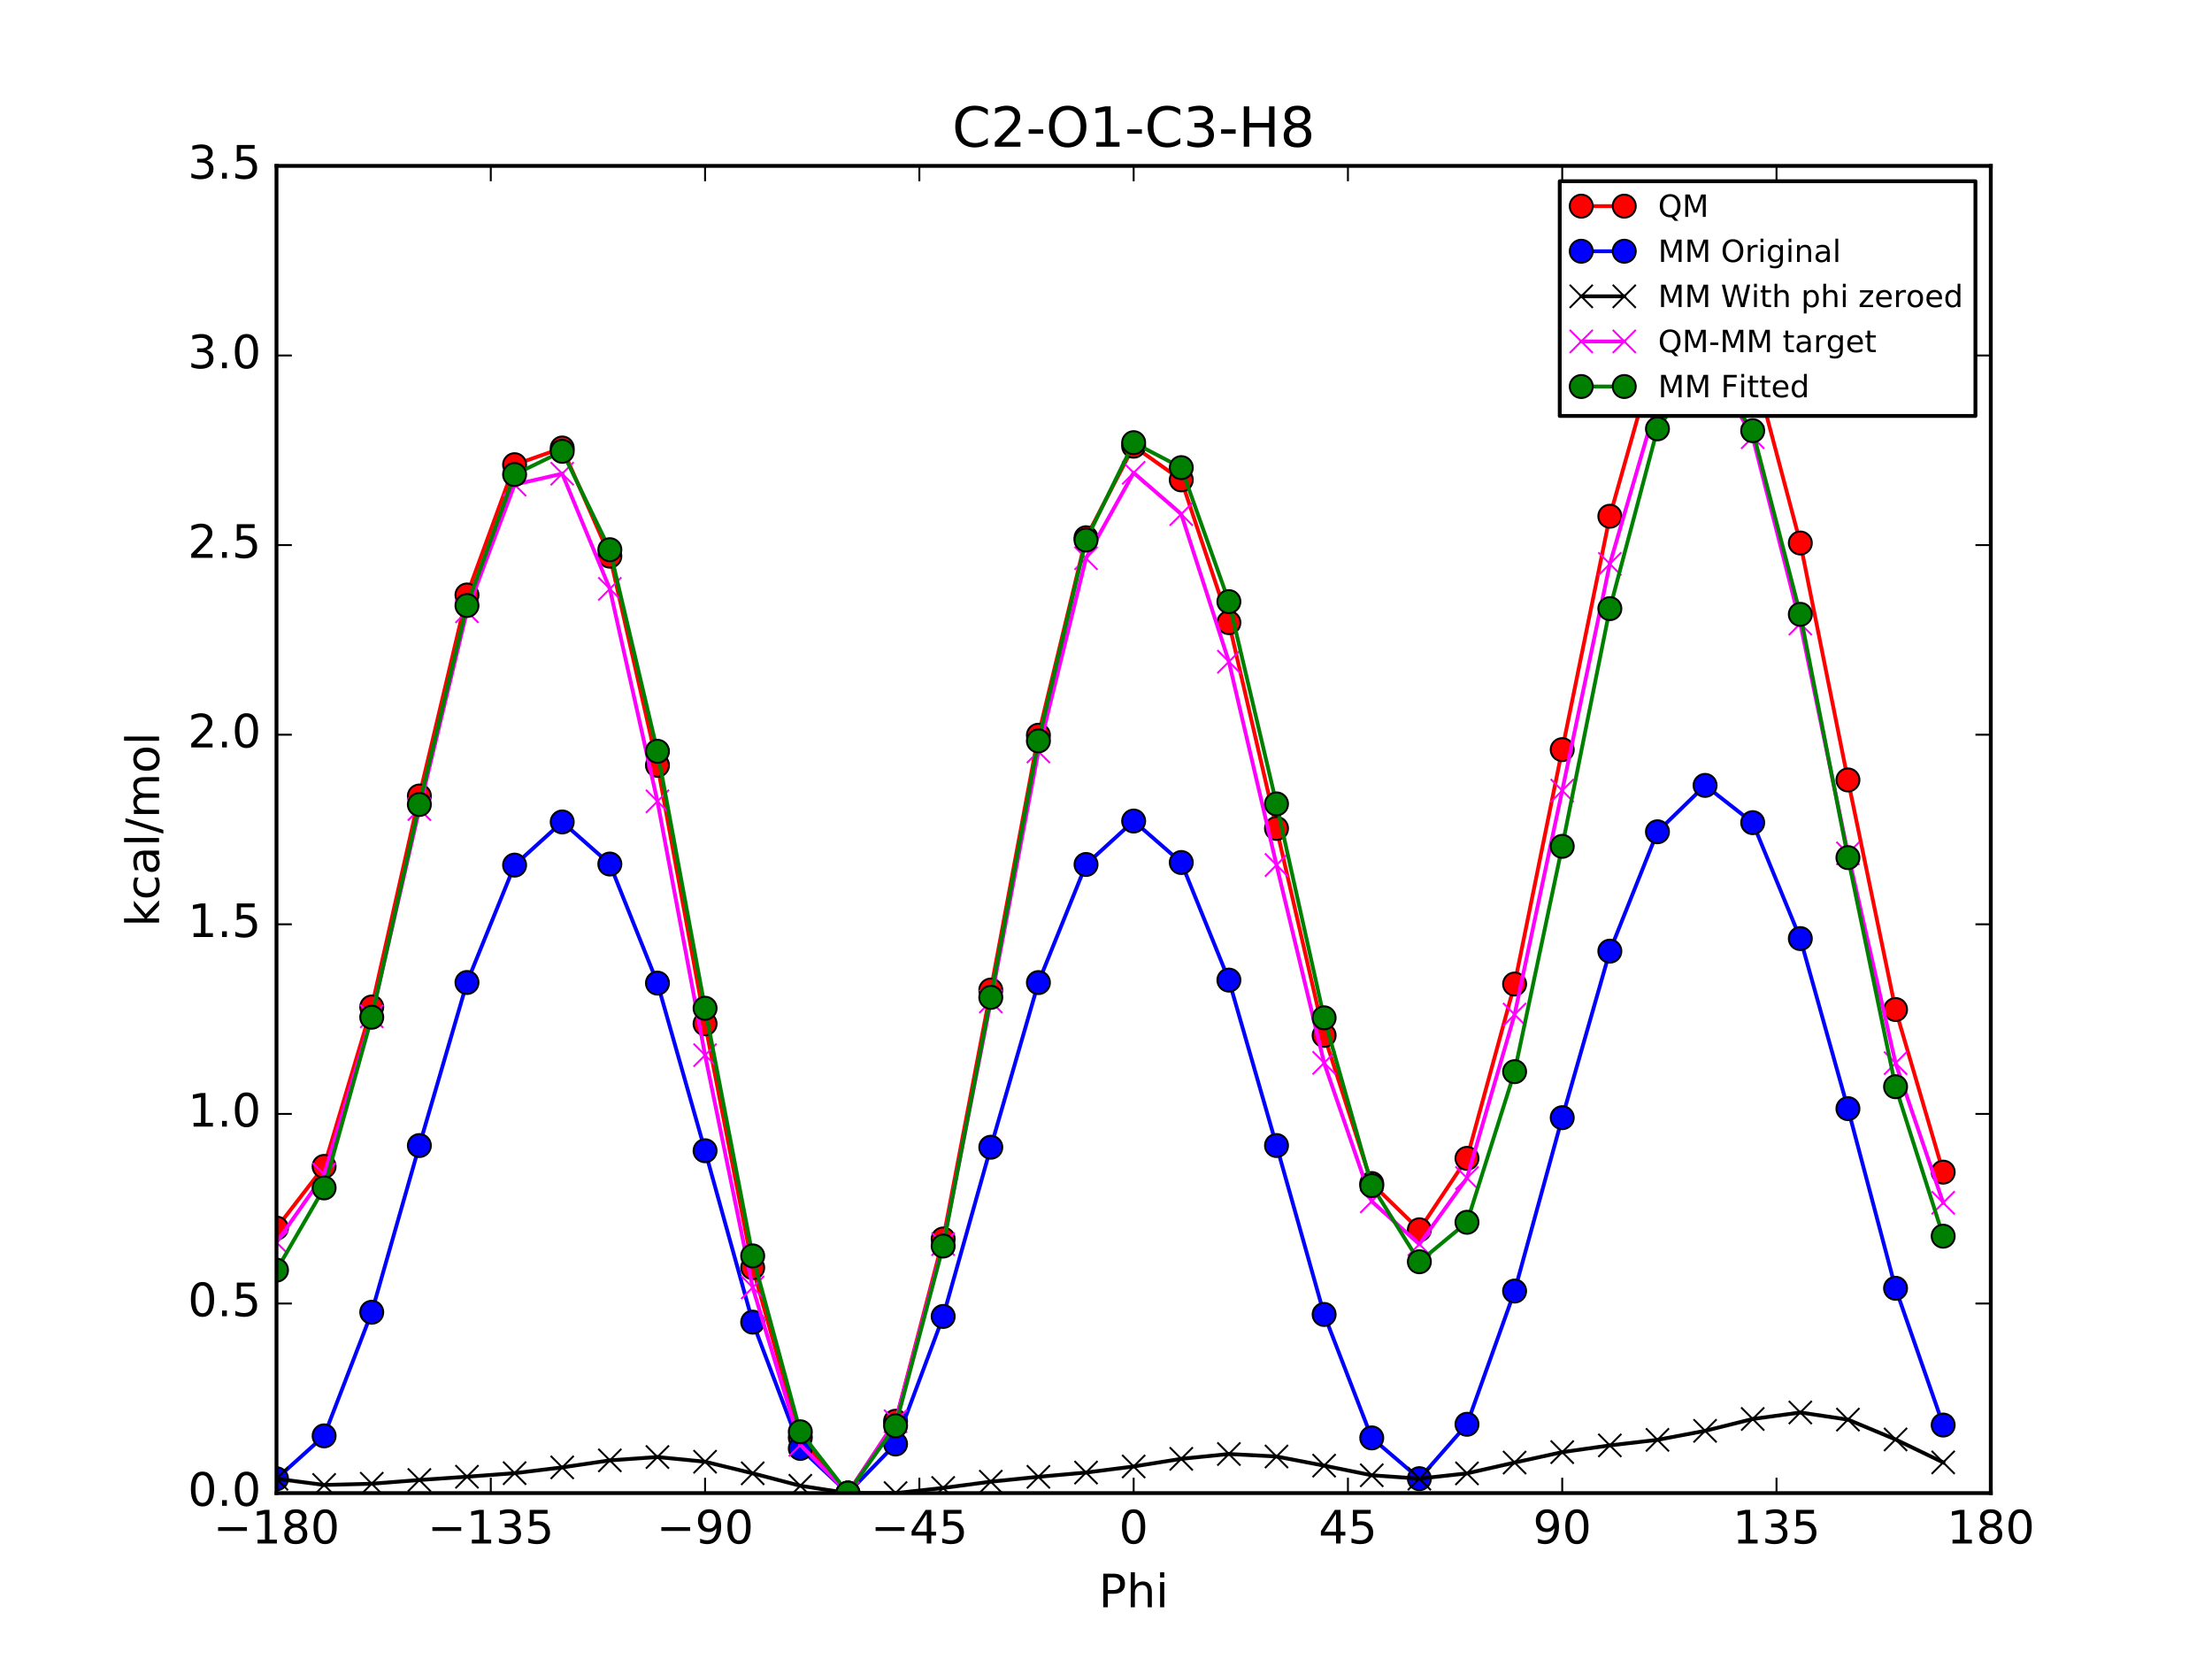 <?xml version="1.0" encoding="utf-8" standalone="no"?>
<!DOCTYPE svg PUBLIC "-//W3C//DTD SVG 1.1//EN"
  "http://www.w3.org/Graphics/SVG/1.1/DTD/svg11.dtd">
<!-- Created with matplotlib (http://matplotlib.org/) -->
<svg height="432pt" version="1.1" viewBox="0 0 576 432" width="576pt" xmlns="http://www.w3.org/2000/svg" xmlns:xlink="http://www.w3.org/1999/xlink">
 <defs>
  <style type="text/css">
*{stroke-linecap:butt;stroke-linejoin:round;stroke-miterlimit:100000;}
  </style>
 </defs>
 <g id="figure_1">
  <g id="patch_1">
   <path d="M 0 432 
L 576 432 
L 576 0 
L 0 0 
z
" style="fill:#ffffff;"/>
  </g>
  <g id="axes_1">
   <g id="patch_2">
    <path d="M 72 388.8 
L 518.4 388.8 
L 518.4 43.2 
L 72 43.2 
z
" style="fill:#ffffff;"/>
   </g>
   <g id="line2d_1">
    <path clip-path="url(#pf33e3136ab)" d="M 72 319.786 
L 84.4 303.73 
L 96.8 262.221 
L 109.2 207.28 
L 121.6 154.93 
L 134 121.008 
L 146.4 116.657 
L 158.8 144.826 
L 171.2 199.281 
L 183.6 266.594 
L 196 330.101 
L 208.4 374.345 
L 220.8 388.8 
L 233.2 370.086 
L 245.6 322.629 
L 258 257.802 
L 270.4 191.447 
L 282.8 140.027 
L 295.2 116.191 
L 307.6 124.96 
L 320 162.135 
L 332.4 215.722 
L 344.8 269.623 
L 357.2 308.187 
L 369.6 320.236 
L 382 301.635 
L 394.4 256.243 
L 406.8 195.205 
L 419.2 134.425 
L 431.6 90.466 
L 444 75.766 
L 456.4 94.556 
L 468.8 141.399 
L 481.2 203.094 
L 493.6 262.88 
L 506 305.222 
" style="fill:none;stroke:#ff0000;stroke-linecap:square;"/>
    <defs>
     <path d="M 0 3 
C 0.796 3 1.559 2.684 2.121 2.121 
C 2.684 1.559 3 0.796 3 0 
C 3 -0.796 2.684 -1.559 2.121 -2.121 
C 1.559 -2.684 0.796 -3 0 -3 
C -0.796 -3 -1.559 -2.684 -2.121 -2.121 
C -2.684 -1.559 -3 -0.796 -3 0 
C -3 0.796 -2.684 1.559 -2.121 2.121 
C -1.559 2.684 -0.796 3 0 3 
z
" id="m05ba8b4fc6" style="stroke:#000000;stroke-width:0.5;"/>
    </defs>
    <g clip-path="url(#pf33e3136ab)">
     <use style="fill:#ff0000;stroke:#000000;stroke-width:0.5;" x="72" xlink:href="#m05ba8b4fc6" y="319.786"/>
     <use style="fill:#ff0000;stroke:#000000;stroke-width:0.5;" x="84.4" xlink:href="#m05ba8b4fc6" y="303.73"/>
     <use style="fill:#ff0000;stroke:#000000;stroke-width:0.5;" x="96.8" xlink:href="#m05ba8b4fc6" y="262.221"/>
     <use style="fill:#ff0000;stroke:#000000;stroke-width:0.5;" x="109.2" xlink:href="#m05ba8b4fc6" y="207.28"/>
     <use style="fill:#ff0000;stroke:#000000;stroke-width:0.5;" x="121.6" xlink:href="#m05ba8b4fc6" y="154.93"/>
     <use style="fill:#ff0000;stroke:#000000;stroke-width:0.5;" x="134" xlink:href="#m05ba8b4fc6" y="121.008"/>
     <use style="fill:#ff0000;stroke:#000000;stroke-width:0.5;" x="146.4" xlink:href="#m05ba8b4fc6" y="116.657"/>
     <use style="fill:#ff0000;stroke:#000000;stroke-width:0.5;" x="158.8" xlink:href="#m05ba8b4fc6" y="144.826"/>
     <use style="fill:#ff0000;stroke:#000000;stroke-width:0.5;" x="171.2" xlink:href="#m05ba8b4fc6" y="199.281"/>
     <use style="fill:#ff0000;stroke:#000000;stroke-width:0.5;" x="183.6" xlink:href="#m05ba8b4fc6" y="266.594"/>
     <use style="fill:#ff0000;stroke:#000000;stroke-width:0.5;" x="196" xlink:href="#m05ba8b4fc6" y="330.101"/>
     <use style="fill:#ff0000;stroke:#000000;stroke-width:0.5;" x="208.4" xlink:href="#m05ba8b4fc6" y="374.345"/>
     <use style="fill:#ff0000;stroke:#000000;stroke-width:0.5;" x="220.8" xlink:href="#m05ba8b4fc6" y="388.8"/>
     <use style="fill:#ff0000;stroke:#000000;stroke-width:0.5;" x="233.2" xlink:href="#m05ba8b4fc6" y="370.086"/>
     <use style="fill:#ff0000;stroke:#000000;stroke-width:0.5;" x="245.6" xlink:href="#m05ba8b4fc6" y="322.629"/>
     <use style="fill:#ff0000;stroke:#000000;stroke-width:0.5;" x="258" xlink:href="#m05ba8b4fc6" y="257.802"/>
     <use style="fill:#ff0000;stroke:#000000;stroke-width:0.5;" x="270.4" xlink:href="#m05ba8b4fc6" y="191.447"/>
     <use style="fill:#ff0000;stroke:#000000;stroke-width:0.5;" x="282.8" xlink:href="#m05ba8b4fc6" y="140.027"/>
     <use style="fill:#ff0000;stroke:#000000;stroke-width:0.5;" x="295.2" xlink:href="#m05ba8b4fc6" y="116.191"/>
     <use style="fill:#ff0000;stroke:#000000;stroke-width:0.5;" x="307.6" xlink:href="#m05ba8b4fc6" y="124.96"/>
     <use style="fill:#ff0000;stroke:#000000;stroke-width:0.5;" x="320" xlink:href="#m05ba8b4fc6" y="162.135"/>
     <use style="fill:#ff0000;stroke:#000000;stroke-width:0.5;" x="332.4" xlink:href="#m05ba8b4fc6" y="215.722"/>
     <use style="fill:#ff0000;stroke:#000000;stroke-width:0.5;" x="344.8" xlink:href="#m05ba8b4fc6" y="269.623"/>
     <use style="fill:#ff0000;stroke:#000000;stroke-width:0.5;" x="357.2" xlink:href="#m05ba8b4fc6" y="308.187"/>
     <use style="fill:#ff0000;stroke:#000000;stroke-width:0.5;" x="369.6" xlink:href="#m05ba8b4fc6" y="320.236"/>
     <use style="fill:#ff0000;stroke:#000000;stroke-width:0.5;" x="382" xlink:href="#m05ba8b4fc6" y="301.635"/>
     <use style="fill:#ff0000;stroke:#000000;stroke-width:0.5;" x="394.4" xlink:href="#m05ba8b4fc6" y="256.243"/>
     <use style="fill:#ff0000;stroke:#000000;stroke-width:0.5;" x="406.8" xlink:href="#m05ba8b4fc6" y="195.205"/>
     <use style="fill:#ff0000;stroke:#000000;stroke-width:0.5;" x="419.2" xlink:href="#m05ba8b4fc6" y="134.425"/>
     <use style="fill:#ff0000;stroke:#000000;stroke-width:0.5;" x="431.6" xlink:href="#m05ba8b4fc6" y="90.466"/>
     <use style="fill:#ff0000;stroke:#000000;stroke-width:0.5;" x="444" xlink:href="#m05ba8b4fc6" y="75.766"/>
     <use style="fill:#ff0000;stroke:#000000;stroke-width:0.5;" x="456.4" xlink:href="#m05ba8b4fc6" y="94.556"/>
     <use style="fill:#ff0000;stroke:#000000;stroke-width:0.5;" x="468.8" xlink:href="#m05ba8b4fc6" y="141.399"/>
     <use style="fill:#ff0000;stroke:#000000;stroke-width:0.5;" x="481.2" xlink:href="#m05ba8b4fc6" y="203.094"/>
     <use style="fill:#ff0000;stroke:#000000;stroke-width:0.5;" x="493.6" xlink:href="#m05ba8b4fc6" y="262.88"/>
     <use style="fill:#ff0000;stroke:#000000;stroke-width:0.5;" x="506" xlink:href="#m05ba8b4fc6" y="305.222"/>
    </g>
   </g>
   <g id="line2d_2">
    <path clip-path="url(#pf33e3136ab)" d="M 72 385.064 
L 84.4 373.897 
L 96.8 341.702 
L 109.2 298.301 
L 121.6 255.839 
L 134 225.274 
L 146.4 214.034 
L 158.8 224.993 
L 171.2 256.002 
L 183.6 299.652 
L 196 344.282 
L 208.4 377.166 
L 220.8 388.8 
L 233.2 376.019 
L 245.6 342.801 
L 258 298.737 
L 270.4 255.862 
L 282.8 225.107 
L 295.2 213.796 
L 307.6 224.594 
L 320 255.216 
L 332.4 298.293 
L 344.8 342.283 
L 357.2 374.429 
L 369.6 385.038 
L 382 370.881 
L 394.4 336.189 
L 406.8 291.044 
L 419.2 247.679 
L 431.6 216.593 
L 444 204.514 
L 456.4 214.217 
L 468.8 244.404 
L 481.2 288.686 
L 493.6 335.466 
L 506 371.082 
" style="fill:none;stroke:#0000ff;stroke-linecap:square;"/>
    <defs>
     <path d="M 0 3 
C 0.796 3 1.559 2.684 2.121 2.121 
C 2.684 1.559 3 0.796 3 0 
C 3 -0.796 2.684 -1.559 2.121 -2.121 
C 1.559 -2.684 0.796 -3 0 -3 
C -0.796 -3 -1.559 -2.684 -2.121 -2.121 
C -2.684 -1.559 -3 -0.796 -3 0 
C -3 0.796 -2.684 1.559 -2.121 2.121 
C -1.559 2.684 -0.796 3 0 3 
z
" id="mb07029b840" style="stroke:#000000;stroke-width:0.5;"/>
    </defs>
    <g clip-path="url(#pf33e3136ab)">
     <use style="fill:#0000ff;stroke:#000000;stroke-width:0.5;" x="72" xlink:href="#mb07029b840" y="385.064"/>
     <use style="fill:#0000ff;stroke:#000000;stroke-width:0.5;" x="84.4" xlink:href="#mb07029b840" y="373.897"/>
     <use style="fill:#0000ff;stroke:#000000;stroke-width:0.5;" x="96.8" xlink:href="#mb07029b840" y="341.702"/>
     <use style="fill:#0000ff;stroke:#000000;stroke-width:0.5;" x="109.2" xlink:href="#mb07029b840" y="298.301"/>
     <use style="fill:#0000ff;stroke:#000000;stroke-width:0.5;" x="121.6" xlink:href="#mb07029b840" y="255.839"/>
     <use style="fill:#0000ff;stroke:#000000;stroke-width:0.5;" x="134" xlink:href="#mb07029b840" y="225.274"/>
     <use style="fill:#0000ff;stroke:#000000;stroke-width:0.5;" x="146.4" xlink:href="#mb07029b840" y="214.034"/>
     <use style="fill:#0000ff;stroke:#000000;stroke-width:0.5;" x="158.8" xlink:href="#mb07029b840" y="224.993"/>
     <use style="fill:#0000ff;stroke:#000000;stroke-width:0.5;" x="171.2" xlink:href="#mb07029b840" y="256.002"/>
     <use style="fill:#0000ff;stroke:#000000;stroke-width:0.5;" x="183.6" xlink:href="#mb07029b840" y="299.652"/>
     <use style="fill:#0000ff;stroke:#000000;stroke-width:0.5;" x="196" xlink:href="#mb07029b840" y="344.282"/>
     <use style="fill:#0000ff;stroke:#000000;stroke-width:0.5;" x="208.4" xlink:href="#mb07029b840" y="377.166"/>
     <use style="fill:#0000ff;stroke:#000000;stroke-width:0.5;" x="220.8" xlink:href="#mb07029b840" y="388.8"/>
     <use style="fill:#0000ff;stroke:#000000;stroke-width:0.5;" x="233.2" xlink:href="#mb07029b840" y="376.019"/>
     <use style="fill:#0000ff;stroke:#000000;stroke-width:0.5;" x="245.6" xlink:href="#mb07029b840" y="342.801"/>
     <use style="fill:#0000ff;stroke:#000000;stroke-width:0.5;" x="258" xlink:href="#mb07029b840" y="298.737"/>
     <use style="fill:#0000ff;stroke:#000000;stroke-width:0.5;" x="270.4" xlink:href="#mb07029b840" y="255.862"/>
     <use style="fill:#0000ff;stroke:#000000;stroke-width:0.5;" x="282.8" xlink:href="#mb07029b840" y="225.107"/>
     <use style="fill:#0000ff;stroke:#000000;stroke-width:0.5;" x="295.2" xlink:href="#mb07029b840" y="213.796"/>
     <use style="fill:#0000ff;stroke:#000000;stroke-width:0.5;" x="307.6" xlink:href="#mb07029b840" y="224.594"/>
     <use style="fill:#0000ff;stroke:#000000;stroke-width:0.5;" x="320" xlink:href="#mb07029b840" y="255.216"/>
     <use style="fill:#0000ff;stroke:#000000;stroke-width:0.5;" x="332.4" xlink:href="#mb07029b840" y="298.293"/>
     <use style="fill:#0000ff;stroke:#000000;stroke-width:0.5;" x="344.8" xlink:href="#mb07029b840" y="342.283"/>
     <use style="fill:#0000ff;stroke:#000000;stroke-width:0.5;" x="357.2" xlink:href="#mb07029b840" y="374.429"/>
     <use style="fill:#0000ff;stroke:#000000;stroke-width:0.5;" x="369.6" xlink:href="#mb07029b840" y="385.038"/>
     <use style="fill:#0000ff;stroke:#000000;stroke-width:0.5;" x="382" xlink:href="#mb07029b840" y="370.881"/>
     <use style="fill:#0000ff;stroke:#000000;stroke-width:0.5;" x="394.4" xlink:href="#mb07029b840" y="336.189"/>
     <use style="fill:#0000ff;stroke:#000000;stroke-width:0.5;" x="406.8" xlink:href="#mb07029b840" y="291.044"/>
     <use style="fill:#0000ff;stroke:#000000;stroke-width:0.5;" x="419.2" xlink:href="#mb07029b840" y="247.679"/>
     <use style="fill:#0000ff;stroke:#000000;stroke-width:0.5;" x="431.6" xlink:href="#mb07029b840" y="216.593"/>
     <use style="fill:#0000ff;stroke:#000000;stroke-width:0.5;" x="444" xlink:href="#mb07029b840" y="204.514"/>
     <use style="fill:#0000ff;stroke:#000000;stroke-width:0.5;" x="456.4" xlink:href="#mb07029b840" y="214.217"/>
     <use style="fill:#0000ff;stroke:#000000;stroke-width:0.5;" x="468.8" xlink:href="#mb07029b840" y="244.404"/>
     <use style="fill:#0000ff;stroke:#000000;stroke-width:0.5;" x="481.2" xlink:href="#mb07029b840" y="288.686"/>
     <use style="fill:#0000ff;stroke:#000000;stroke-width:0.5;" x="493.6" xlink:href="#mb07029b840" y="335.466"/>
     <use style="fill:#0000ff;stroke:#000000;stroke-width:0.5;" x="506" xlink:href="#mb07029b840" y="371.082"/>
    </g>
   </g>
   <g id="line2d_3">
    <path clip-path="url(#pf33e3136ab)" d="M 72 385.057 
L 84.4 386.678 
L 96.8 386.362 
L 109.2 385.389 
L 121.6 384.537 
L 134 383.613 
L 146.4 382.104 
L 158.8 380.276 
L 171.2 379.407 
L 183.6 380.628 
L 196 383.648 
L 208.4 386.891 
L 220.8 388.794 
L 233.2 388.8 
L 245.6 387.461 
L 258 385.825 
L 270.4 384.56 
L 282.8 383.446 
L 295.2 381.866 
L 307.6 379.878 
L 320 378.62 
L 332.4 379.269 
L 344.8 381.649 
L 357.2 384.154 
L 369.6 385.032 
L 382 383.662 
L 394.4 380.849 
L 406.8 378.132 
L 419.2 376.377 
L 431.6 374.933 
L 444 372.585 
L 456.4 369.5 
L 468.8 367.809 
L 481.2 369.662 
L 493.6 374.832 
L 506 380.807 
" style="fill:none;stroke:#000000;stroke-linecap:square;"/>
    <defs>
     <path d="M -3 3 
L 3 -3 
M -3 -3 
L 3 3 
" id="m32837b8d7f" style="stroke:#000000;stroke-width:0.5;"/>
    </defs>
    <g clip-path="url(#pf33e3136ab)">
     <use style="stroke:#000000;stroke-width:0.5;" x="72" xlink:href="#m32837b8d7f" y="385.057"/>
     <use style="stroke:#000000;stroke-width:0.5;" x="84.4" xlink:href="#m32837b8d7f" y="386.678"/>
     <use style="stroke:#000000;stroke-width:0.5;" x="96.8" xlink:href="#m32837b8d7f" y="386.362"/>
     <use style="stroke:#000000;stroke-width:0.5;" x="109.2" xlink:href="#m32837b8d7f" y="385.389"/>
     <use style="stroke:#000000;stroke-width:0.5;" x="121.6" xlink:href="#m32837b8d7f" y="384.537"/>
     <use style="stroke:#000000;stroke-width:0.5;" x="134" xlink:href="#m32837b8d7f" y="383.613"/>
     <use style="stroke:#000000;stroke-width:0.5;" x="146.4" xlink:href="#m32837b8d7f" y="382.104"/>
     <use style="stroke:#000000;stroke-width:0.5;" x="158.8" xlink:href="#m32837b8d7f" y="380.276"/>
     <use style="stroke:#000000;stroke-width:0.5;" x="171.2" xlink:href="#m32837b8d7f" y="379.407"/>
     <use style="stroke:#000000;stroke-width:0.5;" x="183.6" xlink:href="#m32837b8d7f" y="380.628"/>
     <use style="stroke:#000000;stroke-width:0.5;" x="196" xlink:href="#m32837b8d7f" y="383.648"/>
     <use style="stroke:#000000;stroke-width:0.5;" x="208.4" xlink:href="#m32837b8d7f" y="386.891"/>
     <use style="stroke:#000000;stroke-width:0.5;" x="220.8" xlink:href="#m32837b8d7f" y="388.794"/>
     <use style="stroke:#000000;stroke-width:0.5;" x="233.2" xlink:href="#m32837b8d7f" y="388.8"/>
     <use style="stroke:#000000;stroke-width:0.5;" x="245.6" xlink:href="#m32837b8d7f" y="387.461"/>
     <use style="stroke:#000000;stroke-width:0.5;" x="258" xlink:href="#m32837b8d7f" y="385.825"/>
     <use style="stroke:#000000;stroke-width:0.5;" x="270.4" xlink:href="#m32837b8d7f" y="384.56"/>
     <use style="stroke:#000000;stroke-width:0.5;" x="282.8" xlink:href="#m32837b8d7f" y="383.446"/>
     <use style="stroke:#000000;stroke-width:0.5;" x="295.2" xlink:href="#m32837b8d7f" y="381.866"/>
     <use style="stroke:#000000;stroke-width:0.5;" x="307.6" xlink:href="#m32837b8d7f" y="379.878"/>
     <use style="stroke:#000000;stroke-width:0.5;" x="320" xlink:href="#m32837b8d7f" y="378.62"/>
     <use style="stroke:#000000;stroke-width:0.5;" x="332.4" xlink:href="#m32837b8d7f" y="379.269"/>
     <use style="stroke:#000000;stroke-width:0.5;" x="344.8" xlink:href="#m32837b8d7f" y="381.649"/>
     <use style="stroke:#000000;stroke-width:0.5;" x="357.2" xlink:href="#m32837b8d7f" y="384.154"/>
     <use style="stroke:#000000;stroke-width:0.5;" x="369.6" xlink:href="#m32837b8d7f" y="385.032"/>
     <use style="stroke:#000000;stroke-width:0.5;" x="382" xlink:href="#m32837b8d7f" y="383.662"/>
     <use style="stroke:#000000;stroke-width:0.5;" x="394.4" xlink:href="#m32837b8d7f" y="380.849"/>
     <use style="stroke:#000000;stroke-width:0.5;" x="406.8" xlink:href="#m32837b8d7f" y="378.132"/>
     <use style="stroke:#000000;stroke-width:0.5;" x="419.2" xlink:href="#m32837b8d7f" y="376.377"/>
     <use style="stroke:#000000;stroke-width:0.5;" x="431.6" xlink:href="#m32837b8d7f" y="374.933"/>
     <use style="stroke:#000000;stroke-width:0.5;" x="444" xlink:href="#m32837b8d7f" y="372.585"/>
     <use style="stroke:#000000;stroke-width:0.5;" x="456.4" xlink:href="#m32837b8d7f" y="369.5"/>
     <use style="stroke:#000000;stroke-width:0.5;" x="468.8" xlink:href="#m32837b8d7f" y="367.809"/>
     <use style="stroke:#000000;stroke-width:0.5;" x="481.2" xlink:href="#m32837b8d7f" y="369.662"/>
     <use style="stroke:#000000;stroke-width:0.5;" x="493.6" xlink:href="#m32837b8d7f" y="374.832"/>
     <use style="stroke:#000000;stroke-width:0.5;" x="506" xlink:href="#m32837b8d7f" y="380.807"/>
    </g>
   </g>
   <g id="line2d_4">
    <path clip-path="url(#pf33e3136ab)" d="M 72 323.522 
L 84.4 305.845 
L 96.8 264.653 
L 109.2 210.685 
L 121.6 159.186 
L 134 126.189 
L 146.4 123.347 
L 158.8 153.344 
L 171.2 208.668 
L 183.6 274.76 
L 196 335.246 
L 208.4 376.248 
L 220.8 388.8 
L 233.2 370.079 
L 245.6 323.962 
L 258 260.771 
L 270.4 195.68 
L 282.8 145.374 
L 295.2 123.118 
L 307.6 133.876 
L 320 172.308 
L 332.4 225.247 
L 344.8 276.768 
L 357.2 312.827 
L 369.6 323.997 
L 382 306.767 
L 394.4 264.188 
L 406.8 205.867 
L 419.2 146.841 
L 431.6 104.327 
L 444 91.975 
L 456.4 113.85 
L 468.8 162.384 
L 481.2 222.226 
L 493.6 276.842 
L 506 313.209 
" style="fill:none;stroke:#ff00ff;stroke-linecap:square;"/>
    <defs>
     <path d="M -3 3 
L 3 -3 
M -3 -3 
L 3 3 
" id="m0787b22ec2" style="stroke:#ff00ff;stroke-width:0.5;"/>
    </defs>
    <g clip-path="url(#pf33e3136ab)">
     <use style="fill:#ff00ff;stroke:#ff00ff;stroke-width:0.5;" x="72" xlink:href="#m0787b22ec2" y="323.522"/>
     <use style="fill:#ff00ff;stroke:#ff00ff;stroke-width:0.5;" x="84.4" xlink:href="#m0787b22ec2" y="305.845"/>
     <use style="fill:#ff00ff;stroke:#ff00ff;stroke-width:0.5;" x="96.8" xlink:href="#m0787b22ec2" y="264.653"/>
     <use style="fill:#ff00ff;stroke:#ff00ff;stroke-width:0.5;" x="109.2" xlink:href="#m0787b22ec2" y="210.685"/>
     <use style="fill:#ff00ff;stroke:#ff00ff;stroke-width:0.5;" x="121.6" xlink:href="#m0787b22ec2" y="159.186"/>
     <use style="fill:#ff00ff;stroke:#ff00ff;stroke-width:0.5;" x="134" xlink:href="#m0787b22ec2" y="126.189"/>
     <use style="fill:#ff00ff;stroke:#ff00ff;stroke-width:0.5;" x="146.4" xlink:href="#m0787b22ec2" y="123.347"/>
     <use style="fill:#ff00ff;stroke:#ff00ff;stroke-width:0.5;" x="158.8" xlink:href="#m0787b22ec2" y="153.344"/>
     <use style="fill:#ff00ff;stroke:#ff00ff;stroke-width:0.5;" x="171.2" xlink:href="#m0787b22ec2" y="208.668"/>
     <use style="fill:#ff00ff;stroke:#ff00ff;stroke-width:0.5;" x="183.6" xlink:href="#m0787b22ec2" y="274.76"/>
     <use style="fill:#ff00ff;stroke:#ff00ff;stroke-width:0.5;" x="196" xlink:href="#m0787b22ec2" y="335.246"/>
     <use style="fill:#ff00ff;stroke:#ff00ff;stroke-width:0.5;" x="208.4" xlink:href="#m0787b22ec2" y="376.248"/>
     <use style="fill:#ff00ff;stroke:#ff00ff;stroke-width:0.5;" x="220.8" xlink:href="#m0787b22ec2" y="388.8"/>
     <use style="fill:#ff00ff;stroke:#ff00ff;stroke-width:0.5;" x="233.2" xlink:href="#m0787b22ec2" y="370.079"/>
     <use style="fill:#ff00ff;stroke:#ff00ff;stroke-width:0.5;" x="245.6" xlink:href="#m0787b22ec2" y="323.962"/>
     <use style="fill:#ff00ff;stroke:#ff00ff;stroke-width:0.5;" x="258" xlink:href="#m0787b22ec2" y="260.771"/>
     <use style="fill:#ff00ff;stroke:#ff00ff;stroke-width:0.5;" x="270.4" xlink:href="#m0787b22ec2" y="195.68"/>
     <use style="fill:#ff00ff;stroke:#ff00ff;stroke-width:0.5;" x="282.8" xlink:href="#m0787b22ec2" y="145.374"/>
     <use style="fill:#ff00ff;stroke:#ff00ff;stroke-width:0.5;" x="295.2" xlink:href="#m0787b22ec2" y="123.118"/>
     <use style="fill:#ff00ff;stroke:#ff00ff;stroke-width:0.5;" x="307.6" xlink:href="#m0787b22ec2" y="133.876"/>
     <use style="fill:#ff00ff;stroke:#ff00ff;stroke-width:0.5;" x="320" xlink:href="#m0787b22ec2" y="172.308"/>
     <use style="fill:#ff00ff;stroke:#ff00ff;stroke-width:0.5;" x="332.4" xlink:href="#m0787b22ec2" y="225.247"/>
     <use style="fill:#ff00ff;stroke:#ff00ff;stroke-width:0.5;" x="344.8" xlink:href="#m0787b22ec2" y="276.768"/>
     <use style="fill:#ff00ff;stroke:#ff00ff;stroke-width:0.5;" x="357.2" xlink:href="#m0787b22ec2" y="312.827"/>
     <use style="fill:#ff00ff;stroke:#ff00ff;stroke-width:0.5;" x="369.6" xlink:href="#m0787b22ec2" y="323.997"/>
     <use style="fill:#ff00ff;stroke:#ff00ff;stroke-width:0.5;" x="382" xlink:href="#m0787b22ec2" y="306.767"/>
     <use style="fill:#ff00ff;stroke:#ff00ff;stroke-width:0.5;" x="394.4" xlink:href="#m0787b22ec2" y="264.188"/>
     <use style="fill:#ff00ff;stroke:#ff00ff;stroke-width:0.5;" x="406.8" xlink:href="#m0787b22ec2" y="205.867"/>
     <use style="fill:#ff00ff;stroke:#ff00ff;stroke-width:0.5;" x="419.2" xlink:href="#m0787b22ec2" y="146.841"/>
     <use style="fill:#ff00ff;stroke:#ff00ff;stroke-width:0.5;" x="431.6" xlink:href="#m0787b22ec2" y="104.327"/>
     <use style="fill:#ff00ff;stroke:#ff00ff;stroke-width:0.5;" x="444" xlink:href="#m0787b22ec2" y="91.975"/>
     <use style="fill:#ff00ff;stroke:#ff00ff;stroke-width:0.5;" x="456.4" xlink:href="#m0787b22ec2" y="113.85"/>
     <use style="fill:#ff00ff;stroke:#ff00ff;stroke-width:0.5;" x="468.8" xlink:href="#m0787b22ec2" y="162.384"/>
     <use style="fill:#ff00ff;stroke:#ff00ff;stroke-width:0.5;" x="481.2" xlink:href="#m0787b22ec2" y="222.226"/>
     <use style="fill:#ff00ff;stroke:#ff00ff;stroke-width:0.5;" x="493.6" xlink:href="#m0787b22ec2" y="276.842"/>
     <use style="fill:#ff00ff;stroke:#ff00ff;stroke-width:0.5;" x="506" xlink:href="#m0787b22ec2" y="313.209"/>
    </g>
   </g>
   <g id="line2d_5">
    <path clip-path="url(#pf33e3136ab)" d="M 72 330.743 
L 84.4 309.333 
L 96.8 264.886 
L 109.2 209.487 
L 121.6 157.673 
L 134 123.565 
L 146.4 117.525 
L 158.8 143.138 
L 171.2 195.63 
L 183.6 262.547 
L 196 327.036 
L 208.4 372.833 
L 220.8 388.8 
L 233.2 371.266 
L 245.6 324.472 
L 258 259.708 
L 270.4 192.927 
L 282.8 140.638 
L 295.2 115.269 
L 307.6 121.772 
L 320 156.666 
L 332.4 209.334 
L 344.8 265.039 
L 357.2 308.735 
L 369.6 328.558 
L 382 318.278 
L 394.4 279.061 
L 406.8 220.387 
L 419.2 158.484 
L 431.6 111.673 
L 444 94.351 
L 456.4 112.155 
L 468.8 159.977 
L 481.2 223.32 
L 493.6 282.983 
L 506 321.901 
" style="fill:none;stroke:#008000;stroke-linecap:square;"/>
    <defs>
     <path d="M 0 3 
C 0.796 3 1.559 2.684 2.121 2.121 
C 2.684 1.559 3 0.796 3 0 
C 3 -0.796 2.684 -1.559 2.121 -2.121 
C 1.559 -2.684 0.796 -3 0 -3 
C -0.796 -3 -1.559 -2.684 -2.121 -2.121 
C -2.684 -1.559 -3 -0.796 -3 0 
C -3 0.796 -2.684 1.559 -2.121 2.121 
C -1.559 2.684 -0.796 3 0 3 
z
" id="mf0714c4b9d" style="stroke:#000000;stroke-width:0.5;"/>
    </defs>
    <g clip-path="url(#pf33e3136ab)">
     <use style="fill:#008000;stroke:#000000;stroke-width:0.5;" x="72" xlink:href="#mf0714c4b9d" y="330.743"/>
     <use style="fill:#008000;stroke:#000000;stroke-width:0.5;" x="84.4" xlink:href="#mf0714c4b9d" y="309.333"/>
     <use style="fill:#008000;stroke:#000000;stroke-width:0.5;" x="96.8" xlink:href="#mf0714c4b9d" y="264.886"/>
     <use style="fill:#008000;stroke:#000000;stroke-width:0.5;" x="109.2" xlink:href="#mf0714c4b9d" y="209.487"/>
     <use style="fill:#008000;stroke:#000000;stroke-width:0.5;" x="121.6" xlink:href="#mf0714c4b9d" y="157.673"/>
     <use style="fill:#008000;stroke:#000000;stroke-width:0.5;" x="134" xlink:href="#mf0714c4b9d" y="123.565"/>
     <use style="fill:#008000;stroke:#000000;stroke-width:0.5;" x="146.4" xlink:href="#mf0714c4b9d" y="117.525"/>
     <use style="fill:#008000;stroke:#000000;stroke-width:0.5;" x="158.8" xlink:href="#mf0714c4b9d" y="143.138"/>
     <use style="fill:#008000;stroke:#000000;stroke-width:0.5;" x="171.2" xlink:href="#mf0714c4b9d" y="195.63"/>
     <use style="fill:#008000;stroke:#000000;stroke-width:0.5;" x="183.6" xlink:href="#mf0714c4b9d" y="262.547"/>
     <use style="fill:#008000;stroke:#000000;stroke-width:0.5;" x="196" xlink:href="#mf0714c4b9d" y="327.036"/>
     <use style="fill:#008000;stroke:#000000;stroke-width:0.5;" x="208.4" xlink:href="#mf0714c4b9d" y="372.833"/>
     <use style="fill:#008000;stroke:#000000;stroke-width:0.5;" x="220.8" xlink:href="#mf0714c4b9d" y="388.8"/>
     <use style="fill:#008000;stroke:#000000;stroke-width:0.5;" x="233.2" xlink:href="#mf0714c4b9d" y="371.266"/>
     <use style="fill:#008000;stroke:#000000;stroke-width:0.5;" x="245.6" xlink:href="#mf0714c4b9d" y="324.472"/>
     <use style="fill:#008000;stroke:#000000;stroke-width:0.5;" x="258" xlink:href="#mf0714c4b9d" y="259.708"/>
     <use style="fill:#008000;stroke:#000000;stroke-width:0.5;" x="270.4" xlink:href="#mf0714c4b9d" y="192.927"/>
     <use style="fill:#008000;stroke:#000000;stroke-width:0.5;" x="282.8" xlink:href="#mf0714c4b9d" y="140.638"/>
     <use style="fill:#008000;stroke:#000000;stroke-width:0.5;" x="295.2" xlink:href="#mf0714c4b9d" y="115.269"/>
     <use style="fill:#008000;stroke:#000000;stroke-width:0.5;" x="307.6" xlink:href="#mf0714c4b9d" y="121.772"/>
     <use style="fill:#008000;stroke:#000000;stroke-width:0.5;" x="320" xlink:href="#mf0714c4b9d" y="156.666"/>
     <use style="fill:#008000;stroke:#000000;stroke-width:0.5;" x="332.4" xlink:href="#mf0714c4b9d" y="209.334"/>
     <use style="fill:#008000;stroke:#000000;stroke-width:0.5;" x="344.8" xlink:href="#mf0714c4b9d" y="265.039"/>
     <use style="fill:#008000;stroke:#000000;stroke-width:0.5;" x="357.2" xlink:href="#mf0714c4b9d" y="308.735"/>
     <use style="fill:#008000;stroke:#000000;stroke-width:0.5;" x="369.6" xlink:href="#mf0714c4b9d" y="328.558"/>
     <use style="fill:#008000;stroke:#000000;stroke-width:0.5;" x="382" xlink:href="#mf0714c4b9d" y="318.278"/>
     <use style="fill:#008000;stroke:#000000;stroke-width:0.5;" x="394.4" xlink:href="#mf0714c4b9d" y="279.061"/>
     <use style="fill:#008000;stroke:#000000;stroke-width:0.5;" x="406.8" xlink:href="#mf0714c4b9d" y="220.387"/>
     <use style="fill:#008000;stroke:#000000;stroke-width:0.5;" x="419.2" xlink:href="#mf0714c4b9d" y="158.484"/>
     <use style="fill:#008000;stroke:#000000;stroke-width:0.5;" x="431.6" xlink:href="#mf0714c4b9d" y="111.673"/>
     <use style="fill:#008000;stroke:#000000;stroke-width:0.5;" x="444" xlink:href="#mf0714c4b9d" y="94.351"/>
     <use style="fill:#008000;stroke:#000000;stroke-width:0.5;" x="456.4" xlink:href="#mf0714c4b9d" y="112.155"/>
     <use style="fill:#008000;stroke:#000000;stroke-width:0.5;" x="468.8" xlink:href="#mf0714c4b9d" y="159.977"/>
     <use style="fill:#008000;stroke:#000000;stroke-width:0.5;" x="481.2" xlink:href="#mf0714c4b9d" y="223.32"/>
     <use style="fill:#008000;stroke:#000000;stroke-width:0.5;" x="493.6" xlink:href="#mf0714c4b9d" y="282.983"/>
     <use style="fill:#008000;stroke:#000000;stroke-width:0.5;" x="506" xlink:href="#mf0714c4b9d" y="321.901"/>
    </g>
   </g>
   <g id="patch_3">
    <path d="M 518.4 388.8 
L 518.4 43.2 
" style="fill:none;stroke:#000000;stroke-linecap:square;stroke-linejoin:miter;"/>
   </g>
   <g id="patch_4">
    <path d="M 72 388.8 
L 518.4 388.8 
" style="fill:none;stroke:#000000;stroke-linecap:square;stroke-linejoin:miter;"/>
   </g>
   <g id="patch_5">
    <path d="M 72 388.8 
L 72 43.2 
" style="fill:none;stroke:#000000;stroke-linecap:square;stroke-linejoin:miter;"/>
   </g>
   <g id="patch_6">
    <path d="M 72 43.2 
L 518.4 43.2 
" style="fill:none;stroke:#000000;stroke-linecap:square;stroke-linejoin:miter;"/>
   </g>
   <g id="matplotlib.axis_1">
    <g id="xtick_1">
     <g id="line2d_6">
      <defs>
       <path d="M 0 0 
L 0 -4 
" id="m4328f6ec73" style="stroke:#000000;stroke-width:0.5;"/>
      </defs>
      <g>
       <use style="stroke:#000000;stroke-width:0.5;" x="72.0" xlink:href="#m4328f6ec73" y="388.8"/>
      </g>
     </g>
     <g id="line2d_7">
      <defs>
       <path d="M 0 0 
L 0 4 
" id="m7375114cbb" style="stroke:#000000;stroke-width:0.5;"/>
      </defs>
      <g>
       <use style="stroke:#000000;stroke-width:0.5;" x="72.0" xlink:href="#m7375114cbb" y="43.2"/>
      </g>
     </g>
     <g id="text_1">
      <!-- −180 -->
      <defs>
       <path d="M 12.406 8.297 
L 28.516 8.297 
L 28.516 63.922 
L 10.984 60.406 
L 10.984 69.391 
L 28.422 72.906 
L 38.281 72.906 
L 38.281 8.297 
L 54.391 8.297 
L 54.391 0 
L 12.406 0 
z
" id="BitstreamVeraSans-Roman-31"/>
       <path d="M 31.781 34.625 
Q 24.75 34.625 20.719 30.859 
Q 16.703 27.094 16.703 20.516 
Q 16.703 13.922 20.719 10.156 
Q 24.75 6.391 31.781 6.391 
Q 38.812 6.391 42.859 10.172 
Q 46.922 13.969 46.922 20.516 
Q 46.922 27.094 42.891 30.859 
Q 38.875 34.625 31.781 34.625 
M 21.922 38.812 
Q 15.578 40.375 12.031 44.719 
Q 8.5 49.078 8.5 55.328 
Q 8.5 64.062 14.719 69.141 
Q 20.953 74.219 31.781 74.219 
Q 42.672 74.219 48.875 69.141 
Q 55.078 64.062 55.078 55.328 
Q 55.078 49.078 51.531 44.719 
Q 48 40.375 41.703 38.812 
Q 48.828 37.156 52.797 32.312 
Q 56.781 27.484 56.781 20.516 
Q 56.781 9.906 50.312 4.234 
Q 43.844 -1.422 31.781 -1.422 
Q 19.734 -1.422 13.25 4.234 
Q 6.781 9.906 6.781 20.516 
Q 6.781 27.484 10.781 32.312 
Q 14.797 37.156 21.922 38.812 
M 18.312 54.391 
Q 18.312 48.734 21.844 45.562 
Q 25.391 42.391 31.781 42.391 
Q 38.141 42.391 41.719 45.562 
Q 45.312 48.734 45.312 54.391 
Q 45.312 60.062 41.719 63.234 
Q 38.141 66.406 31.781 66.406 
Q 25.391 66.406 21.844 63.234 
Q 18.312 60.062 18.312 54.391 
" id="BitstreamVeraSans-Roman-38"/>
       <path d="M 10.594 35.5 
L 73.188 35.5 
L 73.188 27.203 
L 10.594 27.203 
z
" id="BitstreamVeraSans-Roman-2212"/>
       <path d="M 31.781 66.406 
Q 24.172 66.406 20.328 58.906 
Q 16.5 51.422 16.5 36.375 
Q 16.5 21.391 20.328 13.891 
Q 24.172 6.391 31.781 6.391 
Q 39.453 6.391 43.281 13.891 
Q 47.125 21.391 47.125 36.375 
Q 47.125 51.422 43.281 58.906 
Q 39.453 66.406 31.781 66.406 
M 31.781 74.219 
Q 44.047 74.219 50.516 64.516 
Q 56.984 54.828 56.984 36.375 
Q 56.984 17.969 50.516 8.266 
Q 44.047 -1.422 31.781 -1.422 
Q 19.531 -1.422 13.062 8.266 
Q 6.594 17.969 6.594 36.375 
Q 6.594 54.828 13.062 64.516 
Q 19.531 74.219 31.781 74.219 
" id="BitstreamVeraSans-Roman-30"/>
      </defs>
      <g transform="translate(55.52 401.918)scale(0.12 -0.12)">
       <use xlink:href="#BitstreamVeraSans-Roman-2212"/>
       <use x="83.789" xlink:href="#BitstreamVeraSans-Roman-31"/>
       <use x="147.412" xlink:href="#BitstreamVeraSans-Roman-38"/>
       <use x="211.035" xlink:href="#BitstreamVeraSans-Roman-30"/>
      </g>
     </g>
    </g>
    <g id="xtick_2">
     <g id="line2d_8">
      <g>
       <use style="stroke:#000000;stroke-width:0.5;" x="127.8" xlink:href="#m4328f6ec73" y="388.8"/>
      </g>
     </g>
     <g id="line2d_9">
      <g>
       <use style="stroke:#000000;stroke-width:0.5;" x="127.8" xlink:href="#m7375114cbb" y="43.2"/>
      </g>
     </g>
     <g id="text_2">
      <!-- −135 -->
      <defs>
       <path d="M 10.797 72.906 
L 49.516 72.906 
L 49.516 64.594 
L 19.828 64.594 
L 19.828 46.734 
Q 21.969 47.469 24.109 47.828 
Q 26.266 48.188 28.422 48.188 
Q 40.625 48.188 47.75 41.5 
Q 54.891 34.812 54.891 23.391 
Q 54.891 11.625 47.562 5.094 
Q 40.234 -1.422 26.906 -1.422 
Q 22.312 -1.422 17.547 -0.641 
Q 12.797 0.141 7.719 1.703 
L 7.719 11.625 
Q 12.109 9.234 16.797 8.062 
Q 21.484 6.891 26.703 6.891 
Q 35.156 6.891 40.078 11.328 
Q 45.016 15.766 45.016 23.391 
Q 45.016 31 40.078 35.438 
Q 35.156 39.891 26.703 39.891 
Q 22.75 39.891 18.812 39.016 
Q 14.891 38.141 10.797 36.281 
z
" id="BitstreamVeraSans-Roman-35"/>
       <path d="M 40.578 39.312 
Q 47.656 37.797 51.625 33 
Q 55.609 28.219 55.609 21.188 
Q 55.609 10.406 48.188 4.484 
Q 40.766 -1.422 27.094 -1.422 
Q 22.516 -1.422 17.656 -0.516 
Q 12.797 0.391 7.625 2.203 
L 7.625 11.719 
Q 11.719 9.328 16.594 8.109 
Q 21.484 6.891 26.812 6.891 
Q 36.078 6.891 40.938 10.547 
Q 45.797 14.203 45.797 21.188 
Q 45.797 27.641 41.281 31.266 
Q 36.766 34.906 28.719 34.906 
L 20.219 34.906 
L 20.219 43.016 
L 29.109 43.016 
Q 36.375 43.016 40.234 45.922 
Q 44.094 48.828 44.094 54.297 
Q 44.094 59.906 40.109 62.906 
Q 36.141 65.922 28.719 65.922 
Q 24.656 65.922 20.016 65.031 
Q 15.375 64.156 9.812 62.312 
L 9.812 71.094 
Q 15.438 72.656 20.344 73.438 
Q 25.25 74.219 29.594 74.219 
Q 40.828 74.219 47.359 69.109 
Q 53.906 64.016 53.906 55.328 
Q 53.906 49.266 50.438 45.094 
Q 46.969 40.922 40.578 39.312 
" id="BitstreamVeraSans-Roman-33"/>
      </defs>
      <g transform="translate(111.32 401.918)scale(0.12 -0.12)">
       <use xlink:href="#BitstreamVeraSans-Roman-2212"/>
       <use x="83.789" xlink:href="#BitstreamVeraSans-Roman-31"/>
       <use x="147.412" xlink:href="#BitstreamVeraSans-Roman-33"/>
       <use x="211.035" xlink:href="#BitstreamVeraSans-Roman-35"/>
      </g>
     </g>
    </g>
    <g id="xtick_3">
     <g id="line2d_10">
      <g>
       <use style="stroke:#000000;stroke-width:0.5;" x="183.6" xlink:href="#m4328f6ec73" y="388.8"/>
      </g>
     </g>
     <g id="line2d_11">
      <g>
       <use style="stroke:#000000;stroke-width:0.5;" x="183.6" xlink:href="#m7375114cbb" y="43.2"/>
      </g>
     </g>
     <g id="text_3">
      <!-- −90 -->
      <defs>
       <path d="M 10.984 1.516 
L 10.984 10.5 
Q 14.703 8.734 18.5 7.812 
Q 22.312 6.891 25.984 6.891 
Q 35.75 6.891 40.891 13.453 
Q 46.047 20.016 46.781 33.406 
Q 43.953 29.203 39.594 26.953 
Q 35.25 24.703 29.984 24.703 
Q 19.047 24.703 12.672 31.312 
Q 6.297 37.938 6.297 49.422 
Q 6.297 60.641 12.938 67.422 
Q 19.578 74.219 30.609 74.219 
Q 43.266 74.219 49.922 64.516 
Q 56.594 54.828 56.594 36.375 
Q 56.594 19.141 48.406 8.859 
Q 40.234 -1.422 26.422 -1.422 
Q 22.703 -1.422 18.891 -0.688 
Q 15.094 0.047 10.984 1.516 
M 30.609 32.422 
Q 37.25 32.422 41.125 36.953 
Q 45.016 41.5 45.016 49.422 
Q 45.016 57.281 41.125 61.844 
Q 37.25 66.406 30.609 66.406 
Q 23.969 66.406 20.094 61.844 
Q 16.219 57.281 16.219 49.422 
Q 16.219 41.5 20.094 36.953 
Q 23.969 32.422 30.609 32.422 
" id="BitstreamVeraSans-Roman-39"/>
      </defs>
      <g transform="translate(170.937 401.918)scale(0.12 -0.12)">
       <use xlink:href="#BitstreamVeraSans-Roman-2212"/>
       <use x="83.789" xlink:href="#BitstreamVeraSans-Roman-39"/>
       <use x="147.412" xlink:href="#BitstreamVeraSans-Roman-30"/>
      </g>
     </g>
    </g>
    <g id="xtick_4">
     <g id="line2d_12">
      <g>
       <use style="stroke:#000000;stroke-width:0.5;" x="239.4" xlink:href="#m4328f6ec73" y="388.8"/>
      </g>
     </g>
     <g id="line2d_13">
      <g>
       <use style="stroke:#000000;stroke-width:0.5;" x="239.4" xlink:href="#m7375114cbb" y="43.2"/>
      </g>
     </g>
     <g id="text_4">
      <!-- −45 -->
      <defs>
       <path d="M 37.797 64.312 
L 12.891 25.391 
L 37.797 25.391 
z
M 35.203 72.906 
L 47.609 72.906 
L 47.609 25.391 
L 58.016 25.391 
L 58.016 17.188 
L 47.609 17.188 
L 47.609 0 
L 37.797 0 
L 37.797 17.188 
L 4.891 17.188 
L 4.891 26.703 
z
" id="BitstreamVeraSans-Roman-34"/>
      </defs>
      <g transform="translate(226.737 401.918)scale(0.12 -0.12)">
       <use xlink:href="#BitstreamVeraSans-Roman-2212"/>
       <use x="83.789" xlink:href="#BitstreamVeraSans-Roman-34"/>
       <use x="147.412" xlink:href="#BitstreamVeraSans-Roman-35"/>
      </g>
     </g>
    </g>
    <g id="xtick_5">
     <g id="line2d_14">
      <g>
       <use style="stroke:#000000;stroke-width:0.5;" x="295.2" xlink:href="#m4328f6ec73" y="388.8"/>
      </g>
     </g>
     <g id="line2d_15">
      <g>
       <use style="stroke:#000000;stroke-width:0.5;" x="295.2" xlink:href="#m7375114cbb" y="43.2"/>
      </g>
     </g>
     <g id="text_5">
      <!-- 0 -->
      <g transform="translate(291.382 401.918)scale(0.12 -0.12)">
       <use xlink:href="#BitstreamVeraSans-Roman-30"/>
      </g>
     </g>
    </g>
    <g id="xtick_6">
     <g id="line2d_16">
      <g>
       <use style="stroke:#000000;stroke-width:0.5;" x="351.0" xlink:href="#m4328f6ec73" y="388.8"/>
      </g>
     </g>
     <g id="line2d_17">
      <g>
       <use style="stroke:#000000;stroke-width:0.5;" x="351.0" xlink:href="#m7375114cbb" y="43.2"/>
      </g>
     </g>
     <g id="text_6">
      <!-- 45 -->
      <g transform="translate(343.365 401.918)scale(0.12 -0.12)">
       <use xlink:href="#BitstreamVeraSans-Roman-34"/>
       <use x="63.623" xlink:href="#BitstreamVeraSans-Roman-35"/>
      </g>
     </g>
    </g>
    <g id="xtick_7">
     <g id="line2d_18">
      <g>
       <use style="stroke:#000000;stroke-width:0.5;" x="406.8" xlink:href="#m4328f6ec73" y="388.8"/>
      </g>
     </g>
     <g id="line2d_19">
      <g>
       <use style="stroke:#000000;stroke-width:0.5;" x="406.8" xlink:href="#m7375114cbb" y="43.2"/>
      </g>
     </g>
     <g id="text_7">
      <!-- 90 -->
      <g transform="translate(399.165 401.918)scale(0.12 -0.12)">
       <use xlink:href="#BitstreamVeraSans-Roman-39"/>
       <use x="63.623" xlink:href="#BitstreamVeraSans-Roman-30"/>
      </g>
     </g>
    </g>
    <g id="xtick_8">
     <g id="line2d_20">
      <g>
       <use style="stroke:#000000;stroke-width:0.5;" x="462.6" xlink:href="#m4328f6ec73" y="388.8"/>
      </g>
     </g>
     <g id="line2d_21">
      <g>
       <use style="stroke:#000000;stroke-width:0.5;" x="462.6" xlink:href="#m7375114cbb" y="43.2"/>
      </g>
     </g>
     <g id="text_8">
      <!-- 135 -->
      <g transform="translate(451.147 401.918)scale(0.12 -0.12)">
       <use xlink:href="#BitstreamVeraSans-Roman-31"/>
       <use x="63.623" xlink:href="#BitstreamVeraSans-Roman-33"/>
       <use x="127.246" xlink:href="#BitstreamVeraSans-Roman-35"/>
      </g>
     </g>
    </g>
    <g id="xtick_9">
     <g id="line2d_22">
      <g>
       <use style="stroke:#000000;stroke-width:0.5;" x="518.4" xlink:href="#m4328f6ec73" y="388.8"/>
      </g>
     </g>
     <g id="line2d_23">
      <g>
       <use style="stroke:#000000;stroke-width:0.5;" x="518.4" xlink:href="#m7375114cbb" y="43.2"/>
      </g>
     </g>
     <g id="text_9">
      <!-- 180 -->
      <g transform="translate(506.947 401.918)scale(0.12 -0.12)">
       <use xlink:href="#BitstreamVeraSans-Roman-31"/>
       <use x="63.623" xlink:href="#BitstreamVeraSans-Roman-38"/>
       <use x="127.246" xlink:href="#BitstreamVeraSans-Roman-30"/>
      </g>
     </g>
    </g>
    <g id="text_10">
     <!-- Phi -->
     <defs>
      <path d="M 19.672 64.797 
L 19.672 37.406 
L 32.078 37.406 
Q 38.969 37.406 42.719 40.969 
Q 46.484 44.531 46.484 51.125 
Q 46.484 57.672 42.719 61.234 
Q 38.969 64.797 32.078 64.797 
z
M 9.812 72.906 
L 32.078 72.906 
Q 44.344 72.906 50.609 67.359 
Q 56.891 61.812 56.891 51.125 
Q 56.891 40.328 50.609 34.812 
Q 44.344 29.297 32.078 29.297 
L 19.672 29.297 
L 19.672 0 
L 9.812 0 
z
" id="BitstreamVeraSans-Roman-50"/>
      <path d="M 9.422 54.688 
L 18.406 54.688 
L 18.406 0 
L 9.422 0 
z
M 9.422 75.984 
L 18.406 75.984 
L 18.406 64.594 
L 9.422 64.594 
z
" id="BitstreamVeraSans-Roman-69"/>
      <path d="M 54.891 33.016 
L 54.891 0 
L 45.906 0 
L 45.906 32.719 
Q 45.906 40.484 42.875 44.328 
Q 39.844 48.188 33.797 48.188 
Q 26.516 48.188 22.312 43.547 
Q 18.109 38.922 18.109 30.906 
L 18.109 0 
L 9.078 0 
L 9.078 75.984 
L 18.109 75.984 
L 18.109 46.188 
Q 21.344 51.125 25.703 53.562 
Q 30.078 56 35.797 56 
Q 45.219 56 50.047 50.172 
Q 54.891 44.344 54.891 33.016 
" id="BitstreamVeraSans-Roman-68"/>
     </defs>
     <g transform="translate(286.113 418.532)scale(0.12 -0.12)">
      <use xlink:href="#BitstreamVeraSans-Roman-50"/>
      <use x="60.303" xlink:href="#BitstreamVeraSans-Roman-68"/>
      <use x="123.682" xlink:href="#BitstreamVeraSans-Roman-69"/>
     </g>
    </g>
   </g>
   <g id="matplotlib.axis_2">
    <g id="ytick_1">
     <g id="line2d_24">
      <defs>
       <path d="M 0 0 
L 4 0 
" id="m6dbd09d8cc" style="stroke:#000000;stroke-width:0.5;"/>
      </defs>
      <g>
       <use style="stroke:#000000;stroke-width:0.5;" x="72.0" xlink:href="#m6dbd09d8cc" y="388.8"/>
      </g>
     </g>
     <g id="line2d_25">
      <defs>
       <path d="M 0 0 
L -4 0 
" id="m3aba23626f" style="stroke:#000000;stroke-width:0.5;"/>
      </defs>
      <g>
       <use style="stroke:#000000;stroke-width:0.5;" x="518.4" xlink:href="#m3aba23626f" y="388.8"/>
      </g>
     </g>
     <g id="text_11">
      <!-- 0.0 -->
      <defs>
       <path d="M 10.688 12.406 
L 21 12.406 
L 21 0 
L 10.688 0 
z
" id="BitstreamVeraSans-Roman-2e"/>
      </defs>
      <g transform="translate(48.916 392.111)scale(0.12 -0.12)">
       <use xlink:href="#BitstreamVeraSans-Roman-30"/>
       <use x="63.623" xlink:href="#BitstreamVeraSans-Roman-2e"/>
       <use x="95.41" xlink:href="#BitstreamVeraSans-Roman-30"/>
      </g>
     </g>
    </g>
    <g id="ytick_2">
     <g id="line2d_26">
      <g>
       <use style="stroke:#000000;stroke-width:0.5;" x="72.0" xlink:href="#m6dbd09d8cc" y="339.429"/>
      </g>
     </g>
     <g id="line2d_27">
      <g>
       <use style="stroke:#000000;stroke-width:0.5;" x="518.4" xlink:href="#m3aba23626f" y="339.429"/>
      </g>
     </g>
     <g id="text_12">
      <!-- 0.5 -->
      <g transform="translate(48.916 342.74)scale(0.12 -0.12)">
       <use xlink:href="#BitstreamVeraSans-Roman-30"/>
       <use x="63.623" xlink:href="#BitstreamVeraSans-Roman-2e"/>
       <use x="95.41" xlink:href="#BitstreamVeraSans-Roman-35"/>
      </g>
     </g>
    </g>
    <g id="ytick_3">
     <g id="line2d_28">
      <g>
       <use style="stroke:#000000;stroke-width:0.5;" x="72.0" xlink:href="#m6dbd09d8cc" y="290.057"/>
      </g>
     </g>
     <g id="line2d_29">
      <g>
       <use style="stroke:#000000;stroke-width:0.5;" x="518.4" xlink:href="#m3aba23626f" y="290.057"/>
      </g>
     </g>
     <g id="text_13">
      <!-- 1.0 -->
      <g transform="translate(48.916 293.368)scale(0.12 -0.12)">
       <use xlink:href="#BitstreamVeraSans-Roman-31"/>
       <use x="63.623" xlink:href="#BitstreamVeraSans-Roman-2e"/>
       <use x="95.41" xlink:href="#BitstreamVeraSans-Roman-30"/>
      </g>
     </g>
    </g>
    <g id="ytick_4">
     <g id="line2d_30">
      <g>
       <use style="stroke:#000000;stroke-width:0.5;" x="72.0" xlink:href="#m6dbd09d8cc" y="240.686"/>
      </g>
     </g>
     <g id="line2d_31">
      <g>
       <use style="stroke:#000000;stroke-width:0.5;" x="518.4" xlink:href="#m3aba23626f" y="240.686"/>
      </g>
     </g>
     <g id="text_14">
      <!-- 1.5 -->
      <g transform="translate(48.916 243.997)scale(0.12 -0.12)">
       <use xlink:href="#BitstreamVeraSans-Roman-31"/>
       <use x="63.623" xlink:href="#BitstreamVeraSans-Roman-2e"/>
       <use x="95.41" xlink:href="#BitstreamVeraSans-Roman-35"/>
      </g>
     </g>
    </g>
    <g id="ytick_5">
     <g id="line2d_32">
      <g>
       <use style="stroke:#000000;stroke-width:0.5;" x="72.0" xlink:href="#m6dbd09d8cc" y="191.314"/>
      </g>
     </g>
     <g id="line2d_33">
      <g>
       <use style="stroke:#000000;stroke-width:0.5;" x="518.4" xlink:href="#m3aba23626f" y="191.314"/>
      </g>
     </g>
     <g id="text_15">
      <!-- 2.0 -->
      <defs>
       <path d="M 19.188 8.297 
L 53.609 8.297 
L 53.609 0 
L 7.328 0 
L 7.328 8.297 
Q 12.938 14.109 22.625 23.891 
Q 32.328 33.688 34.812 36.531 
Q 39.547 41.844 41.422 45.531 
Q 43.312 49.219 43.312 52.781 
Q 43.312 58.594 39.234 62.25 
Q 35.156 65.922 28.609 65.922 
Q 23.969 65.922 18.812 64.312 
Q 13.672 62.703 7.812 59.422 
L 7.812 69.391 
Q 13.766 71.781 18.938 73 
Q 24.125 74.219 28.422 74.219 
Q 39.75 74.219 46.484 68.547 
Q 53.219 62.891 53.219 53.422 
Q 53.219 48.922 51.531 44.891 
Q 49.859 40.875 45.406 35.406 
Q 44.188 33.984 37.641 27.219 
Q 31.109 20.453 19.188 8.297 
" id="BitstreamVeraSans-Roman-32"/>
      </defs>
      <g transform="translate(48.916 194.626)scale(0.12 -0.12)">
       <use xlink:href="#BitstreamVeraSans-Roman-32"/>
       <use x="63.623" xlink:href="#BitstreamVeraSans-Roman-2e"/>
       <use x="95.41" xlink:href="#BitstreamVeraSans-Roman-30"/>
      </g>
     </g>
    </g>
    <g id="ytick_6">
     <g id="line2d_34">
      <g>
       <use style="stroke:#000000;stroke-width:0.5;" x="72.0" xlink:href="#m6dbd09d8cc" y="141.943"/>
      </g>
     </g>
     <g id="line2d_35">
      <g>
       <use style="stroke:#000000;stroke-width:0.5;" x="518.4" xlink:href="#m3aba23626f" y="141.943"/>
      </g>
     </g>
     <g id="text_16">
      <!-- 2.5 -->
      <g transform="translate(48.916 145.254)scale(0.12 -0.12)">
       <use xlink:href="#BitstreamVeraSans-Roman-32"/>
       <use x="63.623" xlink:href="#BitstreamVeraSans-Roman-2e"/>
       <use x="95.41" xlink:href="#BitstreamVeraSans-Roman-35"/>
      </g>
     </g>
    </g>
    <g id="ytick_7">
     <g id="line2d_36">
      <g>
       <use style="stroke:#000000;stroke-width:0.5;" x="72.0" xlink:href="#m6dbd09d8cc" y="92.571"/>
      </g>
     </g>
     <g id="line2d_37">
      <g>
       <use style="stroke:#000000;stroke-width:0.5;" x="518.4" xlink:href="#m3aba23626f" y="92.571"/>
      </g>
     </g>
     <g id="text_17">
      <!-- 3.0 -->
      <g transform="translate(48.916 95.883)scale(0.12 -0.12)">
       <use xlink:href="#BitstreamVeraSans-Roman-33"/>
       <use x="63.623" xlink:href="#BitstreamVeraSans-Roman-2e"/>
       <use x="95.41" xlink:href="#BitstreamVeraSans-Roman-30"/>
      </g>
     </g>
    </g>
    <g id="ytick_8">
     <g id="line2d_38">
      <g>
       <use style="stroke:#000000;stroke-width:0.5;" x="72.0" xlink:href="#m6dbd09d8cc" y="43.2"/>
      </g>
     </g>
     <g id="line2d_39">
      <g>
       <use style="stroke:#000000;stroke-width:0.5;" x="518.4" xlink:href="#m3aba23626f" y="43.2"/>
      </g>
     </g>
     <g id="text_18">
      <!-- 3.5 -->
      <g transform="translate(48.916 46.511)scale(0.12 -0.12)">
       <use xlink:href="#BitstreamVeraSans-Roman-33"/>
       <use x="63.623" xlink:href="#BitstreamVeraSans-Roman-2e"/>
       <use x="95.41" xlink:href="#BitstreamVeraSans-Roman-35"/>
      </g>
     </g>
    </g>
    <g id="text_19">
     <!-- kcal/mol -->
     <defs>
      <path d="M 34.281 27.484 
Q 23.391 27.484 19.188 25 
Q 14.984 22.516 14.984 16.5 
Q 14.984 11.719 18.141 8.906 
Q 21.297 6.109 26.703 6.109 
Q 34.188 6.109 38.703 11.406 
Q 43.219 16.703 43.219 25.484 
L 43.219 27.484 
z
M 52.203 31.203 
L 52.203 0 
L 43.219 0 
L 43.219 8.297 
Q 40.141 3.328 35.547 0.953 
Q 30.953 -1.422 24.312 -1.422 
Q 15.922 -1.422 10.953 3.297 
Q 6 8.016 6 15.922 
Q 6 25.141 12.172 29.828 
Q 18.359 34.516 30.609 34.516 
L 43.219 34.516 
L 43.219 35.406 
Q 43.219 41.609 39.141 45 
Q 35.062 48.391 27.688 48.391 
Q 23 48.391 18.547 47.266 
Q 14.109 46.141 10.016 43.891 
L 10.016 52.203 
Q 14.938 54.109 19.578 55.047 
Q 24.219 56 28.609 56 
Q 40.484 56 46.344 49.844 
Q 52.203 43.703 52.203 31.203 
" id="BitstreamVeraSans-Roman-61"/>
      <path d="M 9.422 75.984 
L 18.406 75.984 
L 18.406 0 
L 9.422 0 
z
" id="BitstreamVeraSans-Roman-6c"/>
      <path d="M 52 44.188 
Q 55.375 50.25 60.062 53.125 
Q 64.75 56 71.094 56 
Q 79.641 56 84.281 50.016 
Q 88.922 44.047 88.922 33.016 
L 88.922 0 
L 79.891 0 
L 79.891 32.719 
Q 79.891 40.578 77.094 44.375 
Q 74.312 48.188 68.609 48.188 
Q 61.625 48.188 57.562 43.547 
Q 53.516 38.922 53.516 30.906 
L 53.516 0 
L 44.484 0 
L 44.484 32.719 
Q 44.484 40.625 41.703 44.406 
Q 38.922 48.188 33.109 48.188 
Q 26.219 48.188 22.156 43.531 
Q 18.109 38.875 18.109 30.906 
L 18.109 0 
L 9.078 0 
L 9.078 54.688 
L 18.109 54.688 
L 18.109 46.188 
Q 21.188 51.219 25.484 53.609 
Q 29.781 56 35.688 56 
Q 41.656 56 45.828 52.969 
Q 50 49.953 52 44.188 
" id="BitstreamVeraSans-Roman-6d"/>
      <path d="M 48.781 52.594 
L 48.781 44.188 
Q 44.969 46.297 41.141 47.344 
Q 37.312 48.391 33.406 48.391 
Q 24.656 48.391 19.812 42.844 
Q 14.984 37.312 14.984 27.297 
Q 14.984 17.281 19.812 11.734 
Q 24.656 6.203 33.406 6.203 
Q 37.312 6.203 41.141 7.25 
Q 44.969 8.297 48.781 10.406 
L 48.781 2.094 
Q 45.016 0.344 40.984 -0.531 
Q 36.969 -1.422 32.422 -1.422 
Q 20.062 -1.422 12.781 6.344 
Q 5.516 14.109 5.516 27.297 
Q 5.516 40.672 12.859 48.328 
Q 20.219 56 33.016 56 
Q 37.156 56 41.109 55.141 
Q 45.062 54.297 48.781 52.594 
" id="BitstreamVeraSans-Roman-63"/>
      <path d="M 25.391 72.906 
L 33.688 72.906 
L 8.297 -9.281 
L 0 -9.281 
z
" id="BitstreamVeraSans-Roman-2f"/>
      <path d="M 9.078 75.984 
L 18.109 75.984 
L 18.109 31.109 
L 44.922 54.688 
L 56.391 54.688 
L 27.391 29.109 
L 57.625 0 
L 45.906 0 
L 18.109 26.703 
L 18.109 0 
L 9.078 0 
z
" id="BitstreamVeraSans-Roman-6b"/>
      <path d="M 30.609 48.391 
Q 23.391 48.391 19.188 42.75 
Q 14.984 37.109 14.984 27.297 
Q 14.984 17.484 19.156 11.844 
Q 23.344 6.203 30.609 6.203 
Q 37.797 6.203 41.984 11.859 
Q 46.188 17.531 46.188 27.297 
Q 46.188 37.016 41.984 42.703 
Q 37.797 48.391 30.609 48.391 
M 30.609 56 
Q 42.328 56 49.016 48.375 
Q 55.719 40.766 55.719 27.297 
Q 55.719 13.875 49.016 6.219 
Q 42.328 -1.422 30.609 -1.422 
Q 18.844 -1.422 12.172 6.219 
Q 5.516 13.875 5.516 27.297 
Q 5.516 40.766 12.172 48.375 
Q 18.844 56 30.609 56 
" id="BitstreamVeraSans-Roman-6f"/>
     </defs>
     <g transform="translate(41.421 241.321)rotate(-90.0)scale(0.12 -0.12)">
      <use xlink:href="#BitstreamVeraSans-Roman-6b"/>
      <use x="57.91" xlink:href="#BitstreamVeraSans-Roman-63"/>
      <use x="112.891" xlink:href="#BitstreamVeraSans-Roman-61"/>
      <use x="174.17" xlink:href="#BitstreamVeraSans-Roman-6c"/>
      <use x="201.953" xlink:href="#BitstreamVeraSans-Roman-2f"/>
      <use x="235.645" xlink:href="#BitstreamVeraSans-Roman-6d"/>
      <use x="333.057" xlink:href="#BitstreamVeraSans-Roman-6f"/>
      <use x="394.238" xlink:href="#BitstreamVeraSans-Roman-6c"/>
     </g>
    </g>
   </g>
   <g id="text_20">
    <!-- C2-O1-C3-H8 -->
    <defs>
     <path d="M 39.406 66.219 
Q 28.656 66.219 22.328 58.203 
Q 16.016 50.203 16.016 36.375 
Q 16.016 22.609 22.328 14.594 
Q 28.656 6.594 39.406 6.594 
Q 50.141 6.594 56.422 14.594 
Q 62.703 22.609 62.703 36.375 
Q 62.703 50.203 56.422 58.203 
Q 50.141 66.219 39.406 66.219 
M 39.406 74.219 
Q 54.734 74.219 63.906 63.938 
Q 73.094 53.656 73.094 36.375 
Q 73.094 19.141 63.906 8.859 
Q 54.734 -1.422 39.406 -1.422 
Q 24.031 -1.422 14.812 8.828 
Q 5.609 19.094 5.609 36.375 
Q 5.609 53.656 14.812 63.938 
Q 24.031 74.219 39.406 74.219 
" id="BitstreamVeraSans-Roman-4f"/>
     <path d="M 64.406 67.281 
L 64.406 56.891 
Q 59.422 61.531 53.781 63.812 
Q 48.141 66.109 41.797 66.109 
Q 29.297 66.109 22.656 58.469 
Q 16.016 50.828 16.016 36.375 
Q 16.016 21.969 22.656 14.328 
Q 29.297 6.688 41.797 6.688 
Q 48.141 6.688 53.781 8.984 
Q 59.422 11.281 64.406 15.922 
L 64.406 5.609 
Q 59.234 2.094 53.438 0.328 
Q 47.656 -1.422 41.219 -1.422 
Q 24.656 -1.422 15.125 8.703 
Q 5.609 18.844 5.609 36.375 
Q 5.609 53.953 15.125 64.078 
Q 24.656 74.219 41.219 74.219 
Q 47.75 74.219 53.531 72.484 
Q 59.328 70.75 64.406 67.281 
" id="BitstreamVeraSans-Roman-43"/>
     <path d="M 4.891 31.391 
L 31.203 31.391 
L 31.203 23.391 
L 4.891 23.391 
z
" id="BitstreamVeraSans-Roman-2d"/>
     <path d="M 9.812 72.906 
L 19.672 72.906 
L 19.672 43.016 
L 55.516 43.016 
L 55.516 72.906 
L 65.375 72.906 
L 65.375 0 
L 55.516 0 
L 55.516 34.719 
L 19.672 34.719 
L 19.672 0 
L 9.812 0 
z
" id="BitstreamVeraSans-Roman-48"/>
    </defs>
    <g transform="translate(247.943 38.2)scale(0.144 -0.144)">
     <use xlink:href="#BitstreamVeraSans-Roman-43"/>
     <use x="69.824" xlink:href="#BitstreamVeraSans-Roman-32"/>
     <use x="133.447" xlink:href="#BitstreamVeraSans-Roman-2d"/>
     <use x="169.562" xlink:href="#BitstreamVeraSans-Roman-4f"/>
     <use x="248.273" xlink:href="#BitstreamVeraSans-Roman-31"/>
     <use x="311.896" xlink:href="#BitstreamVeraSans-Roman-2d"/>
     <use x="347.98" xlink:href="#BitstreamVeraSans-Roman-43"/>
     <use x="417.805" xlink:href="#BitstreamVeraSans-Roman-33"/>
     <use x="481.428" xlink:href="#BitstreamVeraSans-Roman-2d"/>
     <use x="517.512" xlink:href="#BitstreamVeraSans-Roman-48"/>
     <use x="592.707" xlink:href="#BitstreamVeraSans-Roman-38"/>
    </g>
   </g>
   <g id="legend_1">
    <g id="patch_7">
     <path d="M 406.156 108.312 
L 514.4 108.312 
L 514.4 47.2 
L 406.156 47.2 
z
" style="fill:#ffffff;stroke:#000000;stroke-linejoin:miter;"/>
    </g>
    <g id="line2d_40">
     <path d="M 411.756 53.679 
L 422.956 53.679 
" style="fill:none;stroke:#ff0000;stroke-linecap:square;"/>
    </g>
    <g id="line2d_41">
     <g>
      <use style="fill:#ff0000;stroke:#000000;stroke-width:0.5;" x="411.756" xlink:href="#m05ba8b4fc6" y="53.679"/>
      <use style="fill:#ff0000;stroke:#000000;stroke-width:0.5;" x="422.956" xlink:href="#m05ba8b4fc6" y="53.679"/>
     </g>
    </g>
    <g id="text_21">
     <!-- QM -->
     <defs>
      <path d="M 9.812 72.906 
L 24.516 72.906 
L 43.109 23.297 
L 61.812 72.906 
L 76.516 72.906 
L 76.516 0 
L 66.891 0 
L 66.891 64.016 
L 48.094 14.016 
L 38.188 14.016 
L 19.391 64.016 
L 19.391 0 
L 9.812 0 
z
" id="BitstreamVeraSans-Roman-4d"/>
      <path d="M 39.406 66.219 
Q 28.656 66.219 22.328 58.203 
Q 16.016 50.203 16.016 36.375 
Q 16.016 22.609 22.328 14.594 
Q 28.656 6.594 39.406 6.594 
Q 50.141 6.594 56.422 14.594 
Q 62.703 22.609 62.703 36.375 
Q 62.703 50.203 56.422 58.203 
Q 50.141 66.219 39.406 66.219 
M 53.219 1.312 
L 66.219 -12.891 
L 54.297 -12.891 
L 43.5 -1.219 
Q 41.891 -1.312 41.031 -1.359 
Q 40.188 -1.422 39.406 -1.422 
Q 24.031 -1.422 14.812 8.859 
Q 5.609 19.141 5.609 36.375 
Q 5.609 53.656 14.812 63.938 
Q 24.031 74.219 39.406 74.219 
Q 54.734 74.219 63.906 63.938 
Q 73.094 53.656 73.094 36.375 
Q 73.094 23.688 67.984 14.641 
Q 62.891 5.609 53.219 1.312 
" id="BitstreamVeraSans-Roman-51"/>
     </defs>
     <g transform="translate(431.756 56.479)scale(0.08 -0.08)">
      <use xlink:href="#BitstreamVeraSans-Roman-51"/>
      <use x="78.711" xlink:href="#BitstreamVeraSans-Roman-4d"/>
     </g>
    </g>
    <g id="line2d_42">
     <path d="M 411.756 65.421 
L 422.956 65.421 
" style="fill:none;stroke:#0000ff;stroke-linecap:square;"/>
    </g>
    <g id="line2d_43">
     <g>
      <use style="fill:#0000ff;stroke:#000000;stroke-width:0.5;" x="411.756" xlink:href="#mb07029b840" y="65.421"/>
      <use style="fill:#0000ff;stroke:#000000;stroke-width:0.5;" x="422.956" xlink:href="#mb07029b840" y="65.421"/>
     </g>
    </g>
    <g id="text_22">
     <!-- MM Original -->
     <defs>
      <path d="M 45.406 27.984 
Q 45.406 37.75 41.375 43.109 
Q 37.359 48.484 30.078 48.484 
Q 22.859 48.484 18.828 43.109 
Q 14.797 37.75 14.797 27.984 
Q 14.797 18.266 18.828 12.891 
Q 22.859 7.516 30.078 7.516 
Q 37.359 7.516 41.375 12.891 
Q 45.406 18.266 45.406 27.984 
M 54.391 6.781 
Q 54.391 -7.172 48.188 -13.984 
Q 42 -20.797 29.203 -20.797 
Q 24.469 -20.797 20.266 -20.094 
Q 16.062 -19.391 12.109 -17.922 
L 12.109 -9.188 
Q 16.062 -11.328 19.922 -12.344 
Q 23.781 -13.375 27.781 -13.375 
Q 36.625 -13.375 41.016 -8.766 
Q 45.406 -4.156 45.406 5.172 
L 45.406 9.625 
Q 42.625 4.781 38.281 2.391 
Q 33.938 0 27.875 0 
Q 17.828 0 11.672 7.656 
Q 5.516 15.328 5.516 27.984 
Q 5.516 40.672 11.672 48.328 
Q 17.828 56 27.875 56 
Q 33.938 56 38.281 53.609 
Q 42.625 51.219 45.406 46.391 
L 45.406 54.688 
L 54.391 54.688 
z
" id="BitstreamVeraSans-Roman-67"/>
      <path d="M 54.891 33.016 
L 54.891 0 
L 45.906 0 
L 45.906 32.719 
Q 45.906 40.484 42.875 44.328 
Q 39.844 48.188 33.797 48.188 
Q 26.516 48.188 22.312 43.547 
Q 18.109 38.922 18.109 30.906 
L 18.109 0 
L 9.078 0 
L 9.078 54.688 
L 18.109 54.688 
L 18.109 46.188 
Q 21.344 51.125 25.703 53.562 
Q 30.078 56 35.797 56 
Q 45.219 56 50.047 50.172 
Q 54.891 44.344 54.891 33.016 
" id="BitstreamVeraSans-Roman-6e"/>
      <path d="M 41.109 46.297 
Q 39.594 47.172 37.812 47.578 
Q 36.031 48 33.891 48 
Q 26.266 48 22.188 43.047 
Q 18.109 38.094 18.109 28.812 
L 18.109 0 
L 9.078 0 
L 9.078 54.688 
L 18.109 54.688 
L 18.109 46.188 
Q 20.953 51.172 25.484 53.578 
Q 30.031 56 36.531 56 
Q 37.453 56 38.578 55.875 
Q 39.703 55.766 41.062 55.516 
z
" id="BitstreamVeraSans-Roman-72"/>
      <path id="BitstreamVeraSans-Roman-20"/>
     </defs>
     <g transform="translate(431.756 68.221)scale(0.08 -0.08)">
      <use xlink:href="#BitstreamVeraSans-Roman-4d"/>
      <use x="86.279" xlink:href="#BitstreamVeraSans-Roman-4d"/>
      <use x="172.559" xlink:href="#BitstreamVeraSans-Roman-20"/>
      <use x="204.346" xlink:href="#BitstreamVeraSans-Roman-4f"/>
      <use x="283.057" xlink:href="#BitstreamVeraSans-Roman-72"/>
      <use x="324.17" xlink:href="#BitstreamVeraSans-Roman-69"/>
      <use x="351.953" xlink:href="#BitstreamVeraSans-Roman-67"/>
      <use x="415.43" xlink:href="#BitstreamVeraSans-Roman-69"/>
      <use x="443.213" xlink:href="#BitstreamVeraSans-Roman-6e"/>
      <use x="506.592" xlink:href="#BitstreamVeraSans-Roman-61"/>
      <use x="567.871" xlink:href="#BitstreamVeraSans-Roman-6c"/>
     </g>
    </g>
    <g id="line2d_44">
     <path d="M 411.756 77.164 
L 422.956 77.164 
" style="fill:none;stroke:#000000;stroke-linecap:square;"/>
    </g>
    <g id="line2d_45">
     <g>
      <use style="stroke:#000000;stroke-width:0.5;" x="411.756" xlink:href="#m32837b8d7f" y="77.164"/>
      <use style="stroke:#000000;stroke-width:0.5;" x="422.956" xlink:href="#m32837b8d7f" y="77.164"/>
     </g>
    </g>
    <g id="text_23">
     <!-- MM With phi zeroed -->
     <defs>
      <path d="M 3.328 72.906 
L 13.281 72.906 
L 28.609 11.281 
L 43.891 72.906 
L 54.984 72.906 
L 70.312 11.281 
L 85.594 72.906 
L 95.609 72.906 
L 77.297 0 
L 64.891 0 
L 49.516 63.281 
L 33.984 0 
L 21.578 0 
z
" id="BitstreamVeraSans-Roman-57"/>
      <path d="M 18.109 8.203 
L 18.109 -20.797 
L 9.078 -20.797 
L 9.078 54.688 
L 18.109 54.688 
L 18.109 46.391 
Q 20.953 51.266 25.266 53.625 
Q 29.594 56 35.594 56 
Q 45.562 56 51.781 48.094 
Q 58.016 40.188 58.016 27.297 
Q 58.016 14.406 51.781 6.484 
Q 45.562 -1.422 35.594 -1.422 
Q 29.594 -1.422 25.266 0.953 
Q 20.953 3.328 18.109 8.203 
M 48.688 27.297 
Q 48.688 37.203 44.609 42.844 
Q 40.531 48.484 33.406 48.484 
Q 26.266 48.484 22.188 42.844 
Q 18.109 37.203 18.109 27.297 
Q 18.109 17.391 22.188 11.75 
Q 26.266 6.109 33.406 6.109 
Q 40.531 6.109 44.609 11.75 
Q 48.688 17.391 48.688 27.297 
" id="BitstreamVeraSans-Roman-70"/>
      <path d="M 5.516 54.688 
L 48.188 54.688 
L 48.188 46.484 
L 14.406 7.172 
L 48.188 7.172 
L 48.188 0 
L 4.297 0 
L 4.297 8.203 
L 38.094 47.516 
L 5.516 47.516 
z
" id="BitstreamVeraSans-Roman-7a"/>
      <path d="M 56.203 29.594 
L 56.203 25.203 
L 14.891 25.203 
Q 15.484 15.922 20.484 11.062 
Q 25.484 6.203 34.422 6.203 
Q 39.594 6.203 44.453 7.469 
Q 49.312 8.734 54.109 11.281 
L 54.109 2.781 
Q 49.266 0.734 44.188 -0.344 
Q 39.109 -1.422 33.891 -1.422 
Q 20.797 -1.422 13.156 6.188 
Q 5.516 13.812 5.516 26.812 
Q 5.516 40.234 12.766 48.109 
Q 20.016 56 32.328 56 
Q 43.359 56 49.781 48.891 
Q 56.203 41.797 56.203 29.594 
M 47.219 32.234 
Q 47.125 39.594 43.094 43.984 
Q 39.062 48.391 32.422 48.391 
Q 24.906 48.391 20.391 44.141 
Q 15.875 39.891 15.188 32.172 
z
" id="BitstreamVeraSans-Roman-65"/>
      <path d="M 18.312 70.219 
L 18.312 54.688 
L 36.812 54.688 
L 36.812 47.703 
L 18.312 47.703 
L 18.312 18.016 
Q 18.312 11.328 20.141 9.422 
Q 21.969 7.516 27.594 7.516 
L 36.812 7.516 
L 36.812 0 
L 27.594 0 
Q 17.188 0 13.234 3.875 
Q 9.281 7.766 9.281 18.016 
L 9.281 47.703 
L 2.688 47.703 
L 2.688 54.688 
L 9.281 54.688 
L 9.281 70.219 
z
" id="BitstreamVeraSans-Roman-74"/>
      <path d="M 45.406 46.391 
L 45.406 75.984 
L 54.391 75.984 
L 54.391 0 
L 45.406 0 
L 45.406 8.203 
Q 42.578 3.328 38.25 0.953 
Q 33.938 -1.422 27.875 -1.422 
Q 17.969 -1.422 11.734 6.484 
Q 5.516 14.406 5.516 27.297 
Q 5.516 40.188 11.734 48.094 
Q 17.969 56 27.875 56 
Q 33.938 56 38.25 53.625 
Q 42.578 51.266 45.406 46.391 
M 14.797 27.297 
Q 14.797 17.391 18.875 11.75 
Q 22.953 6.109 30.078 6.109 
Q 37.203 6.109 41.297 11.75 
Q 45.406 17.391 45.406 27.297 
Q 45.406 37.203 41.297 42.844 
Q 37.203 48.484 30.078 48.484 
Q 22.953 48.484 18.875 42.844 
Q 14.797 37.203 14.797 27.297 
" id="BitstreamVeraSans-Roman-64"/>
     </defs>
     <g transform="translate(431.756 79.964)scale(0.08 -0.08)">
      <use xlink:href="#BitstreamVeraSans-Roman-4d"/>
      <use x="86.279" xlink:href="#BitstreamVeraSans-Roman-4d"/>
      <use x="172.559" xlink:href="#BitstreamVeraSans-Roman-20"/>
      <use x="204.346" xlink:href="#BitstreamVeraSans-Roman-57"/>
      <use x="303.191" xlink:href="#BitstreamVeraSans-Roman-69"/>
      <use x="330.975" xlink:href="#BitstreamVeraSans-Roman-74"/>
      <use x="370.184" xlink:href="#BitstreamVeraSans-Roman-68"/>
      <use x="433.562" xlink:href="#BitstreamVeraSans-Roman-20"/>
      <use x="465.35" xlink:href="#BitstreamVeraSans-Roman-70"/>
      <use x="528.826" xlink:href="#BitstreamVeraSans-Roman-68"/>
      <use x="592.205" xlink:href="#BitstreamVeraSans-Roman-69"/>
      <use x="619.988" xlink:href="#BitstreamVeraSans-Roman-20"/>
      <use x="651.775" xlink:href="#BitstreamVeraSans-Roman-7a"/>
      <use x="704.266" xlink:href="#BitstreamVeraSans-Roman-65"/>
      <use x="765.789" xlink:href="#BitstreamVeraSans-Roman-72"/>
      <use x="806.871" xlink:href="#BitstreamVeraSans-Roman-6f"/>
      <use x="868.053" xlink:href="#BitstreamVeraSans-Roman-65"/>
      <use x="929.576" xlink:href="#BitstreamVeraSans-Roman-64"/>
     </g>
    </g>
    <g id="line2d_46">
     <path d="M 411.756 88.906 
L 422.956 88.906 
" style="fill:none;stroke:#ff00ff;stroke-linecap:square;"/>
    </g>
    <g id="line2d_47">
     <g>
      <use style="fill:#ff00ff;stroke:#ff00ff;stroke-width:0.5;" x="411.756" xlink:href="#m0787b22ec2" y="88.906"/>
      <use style="fill:#ff00ff;stroke:#ff00ff;stroke-width:0.5;" x="422.956" xlink:href="#m0787b22ec2" y="88.906"/>
     </g>
    </g>
    <g id="text_24">
     <!-- QM-MM target -->
     <g transform="translate(431.756 91.706)scale(0.08 -0.08)">
      <use xlink:href="#BitstreamVeraSans-Roman-51"/>
      <use x="78.711" xlink:href="#BitstreamVeraSans-Roman-4d"/>
      <use x="164.99" xlink:href="#BitstreamVeraSans-Roman-2d"/>
      <use x="201.074" xlink:href="#BitstreamVeraSans-Roman-4d"/>
      <use x="287.354" xlink:href="#BitstreamVeraSans-Roman-4d"/>
      <use x="373.633" xlink:href="#BitstreamVeraSans-Roman-20"/>
      <use x="405.42" xlink:href="#BitstreamVeraSans-Roman-74"/>
      <use x="444.629" xlink:href="#BitstreamVeraSans-Roman-61"/>
      <use x="505.908" xlink:href="#BitstreamVeraSans-Roman-72"/>
      <use x="547.006" xlink:href="#BitstreamVeraSans-Roman-67"/>
      <use x="610.482" xlink:href="#BitstreamVeraSans-Roman-65"/>
      <use x="672.006" xlink:href="#BitstreamVeraSans-Roman-74"/>
     </g>
    </g>
    <g id="line2d_48">
     <path d="M 411.756 100.649 
L 422.956 100.649 
" style="fill:none;stroke:#008000;stroke-linecap:square;"/>
    </g>
    <g id="line2d_49">
     <g>
      <use style="fill:#008000;stroke:#000000;stroke-width:0.5;" x="411.756" xlink:href="#mf0714c4b9d" y="100.649"/>
      <use style="fill:#008000;stroke:#000000;stroke-width:0.5;" x="422.956" xlink:href="#mf0714c4b9d" y="100.649"/>
     </g>
    </g>
    <g id="text_25">
     <!-- MM Fitted -->
     <defs>
      <path d="M 9.812 72.906 
L 51.703 72.906 
L 51.703 64.594 
L 19.672 64.594 
L 19.672 43.109 
L 48.578 43.109 
L 48.578 34.812 
L 19.672 34.812 
L 19.672 0 
L 9.812 0 
z
" id="BitstreamVeraSans-Roman-46"/>
     </defs>
     <g transform="translate(431.756 103.449)scale(0.08 -0.08)">
      <use xlink:href="#BitstreamVeraSans-Roman-4d"/>
      <use x="86.279" xlink:href="#BitstreamVeraSans-Roman-4d"/>
      <use x="172.559" xlink:href="#BitstreamVeraSans-Roman-20"/>
      <use x="204.346" xlink:href="#BitstreamVeraSans-Roman-46"/>
      <use x="261.756" xlink:href="#BitstreamVeraSans-Roman-69"/>
      <use x="289.539" xlink:href="#BitstreamVeraSans-Roman-74"/>
      <use x="328.748" xlink:href="#BitstreamVeraSans-Roman-74"/>
      <use x="367.957" xlink:href="#BitstreamVeraSans-Roman-65"/>
      <use x="429.48" xlink:href="#BitstreamVeraSans-Roman-64"/>
     </g>
    </g>
   </g>
  </g>
 </g>
 <defs>
  <clipPath id="pf33e3136ab">
   <rect height="345.6" width="446.4" x="72.0" y="43.2"/>
  </clipPath>
 </defs>
</svg>
